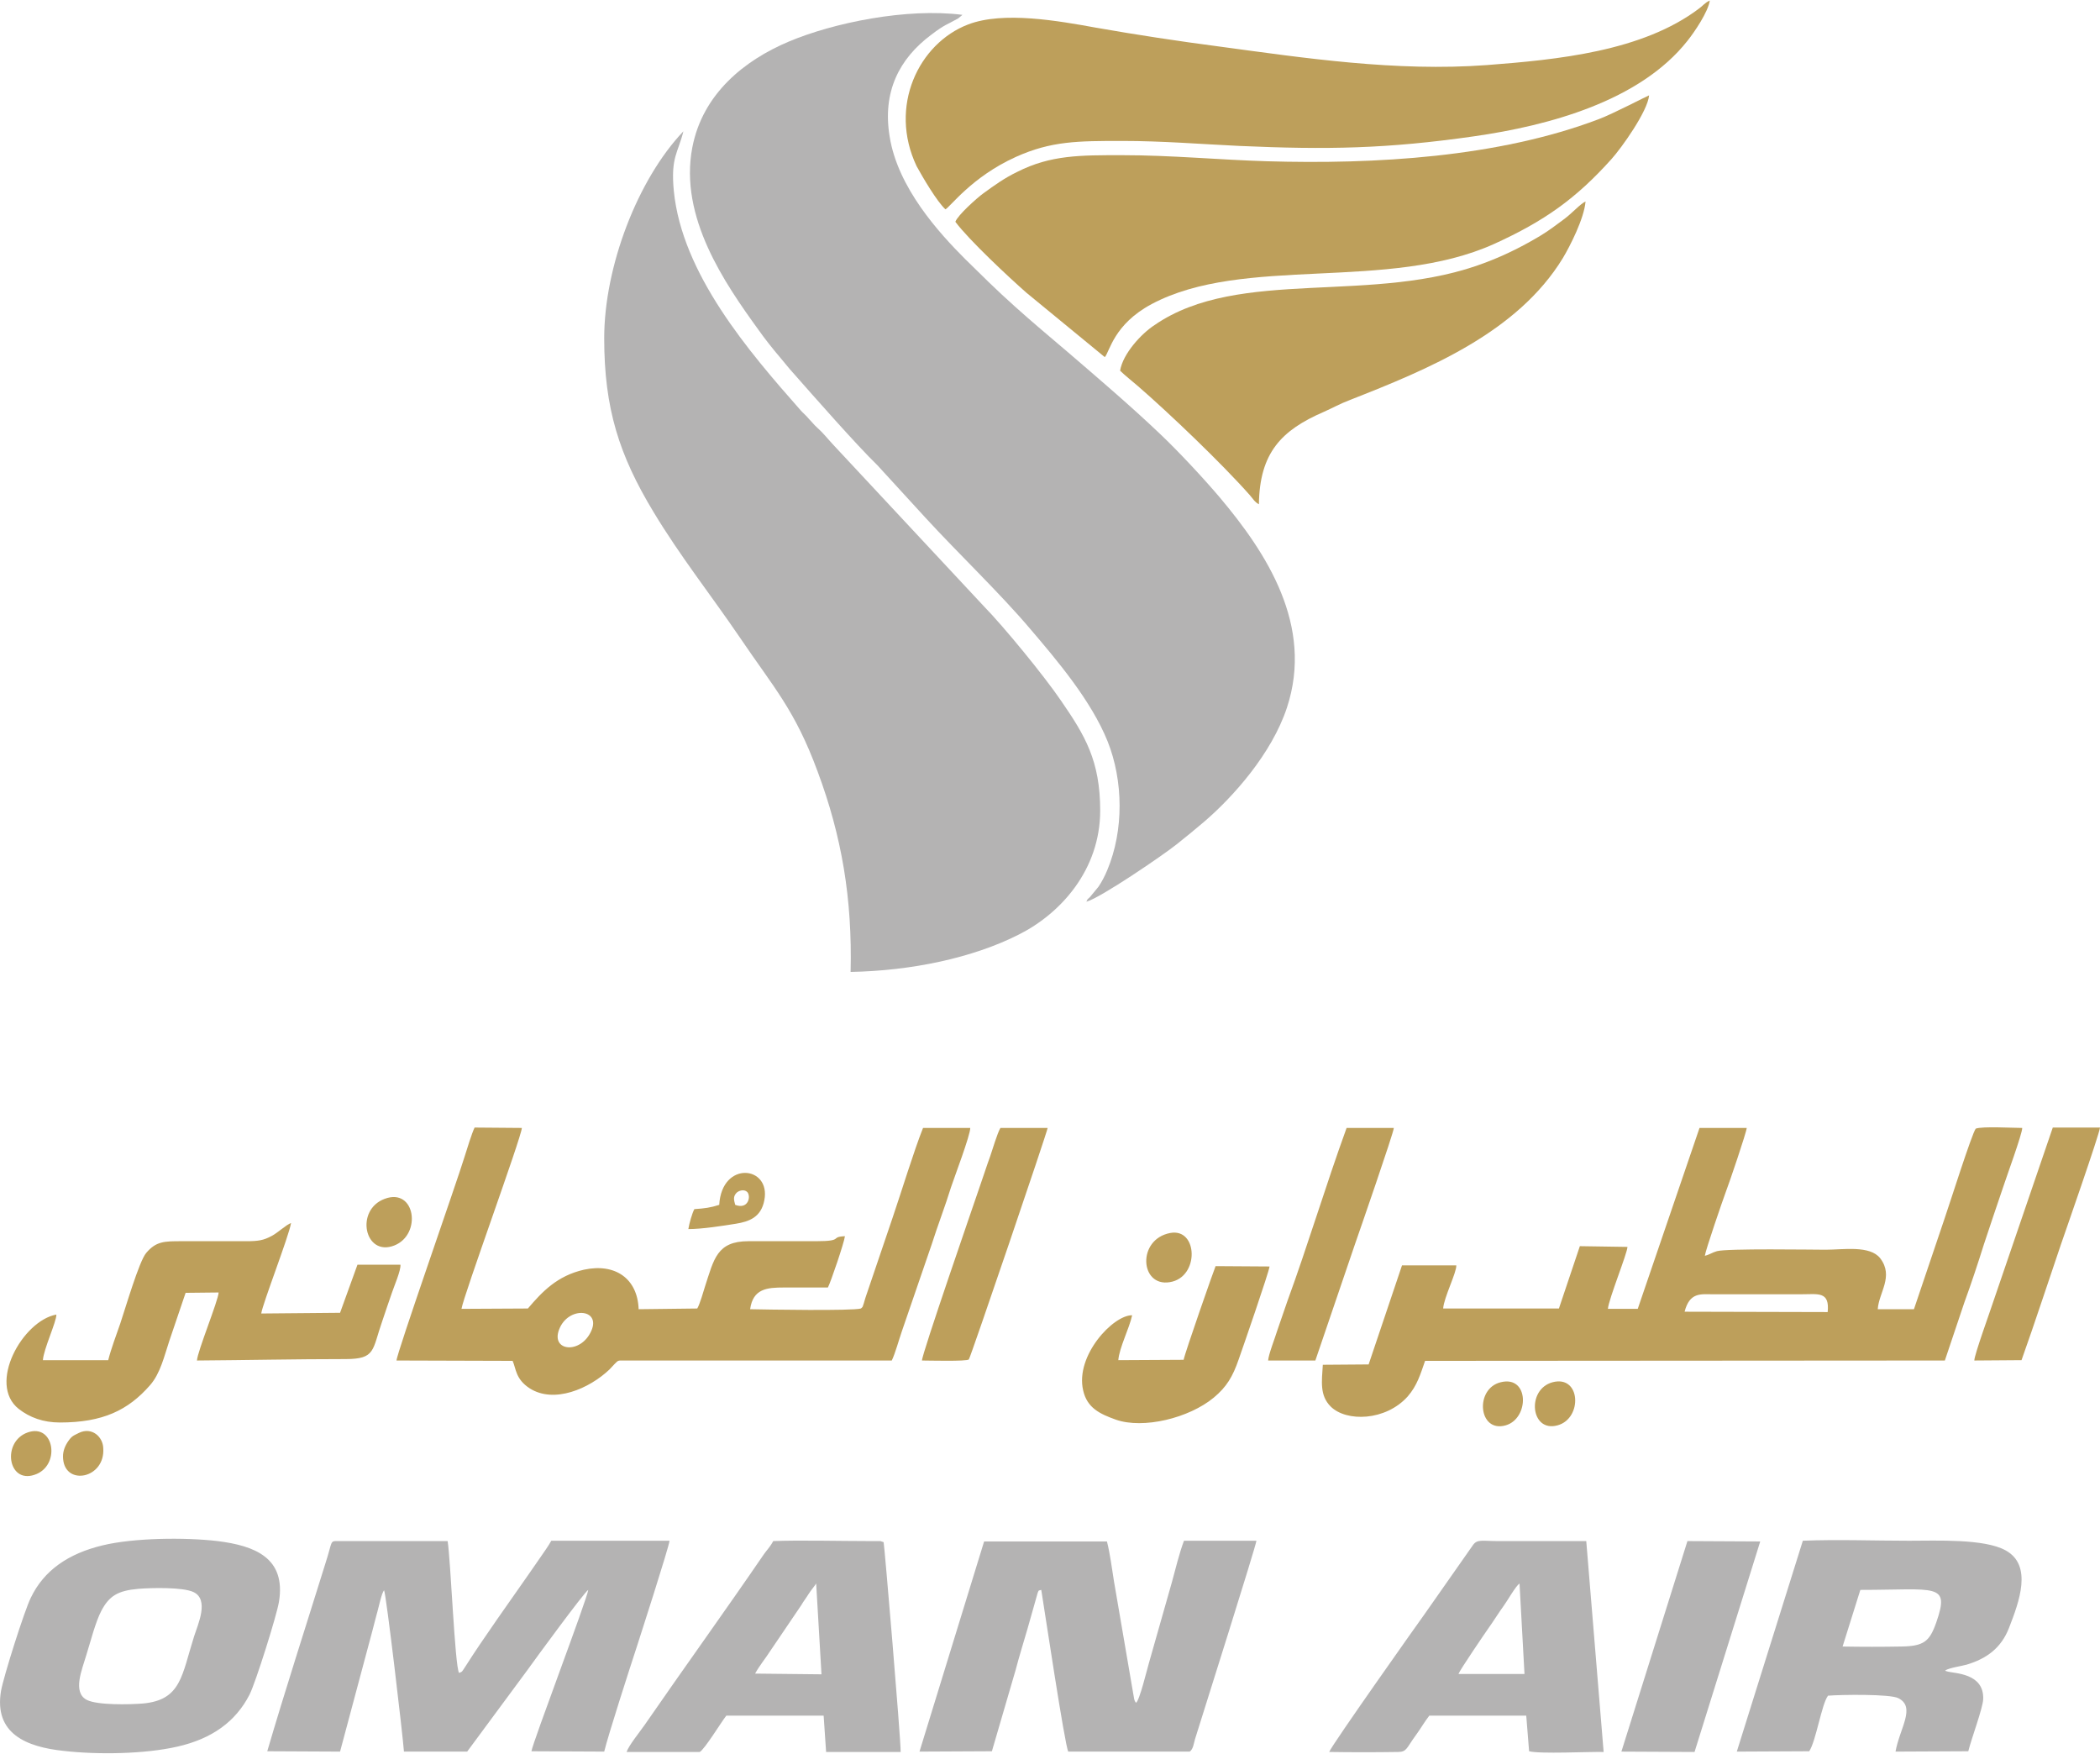<?xml version="1.0" encoding="UTF-8"?>
<svg xmlns="http://www.w3.org/2000/svg" xmlns:xlink="http://www.w3.org/1999/xlink" width="279px" height="233px" viewBox="0 0 279 233" version="1.1">
<g id="surface1">
<path style=" stroke:none;fill-rule:nonzero;fill:rgb(74.118%,62.353%,35.686%);fill-opacity:1;" d="M 149.094 20.617 C 143.574 20.617 139.613 20.57 135.133 22.84 C 133.387 23.691 132.16 24.59 130.652 25.68 C 129.801 26.297 127.254 28.566 126.926 29.465 C 128.766 31.926 134.047 36.848 136.359 38.883 L 146.781 47.445 C 147.445 46.691 147.961 43.094 153.008 40.395 C 165.273 33.867 184.379 38.789 198.527 32.398 C 205.18 29.371 209.379 26.391 214.094 21.137 C 215.414 19.672 218.906 14.797 219.094 12.668 C 218.906 12.715 214.281 15.129 212.395 15.836 C 199.047 20.902 182.727 21.848 168.293 21.422 C 161.879 21.23 155.652 20.617 149.094 20.617 Z M 149.094 20.617 "/>
<path style=" stroke:none;fill-rule:nonzero;fill:rgb(74.118%,62.353%,35.686%);fill-opacity:1;" d="M 125.605 27.809 C 126.219 27.527 129.094 23.504 134.945 20.855 C 139.66 18.723 143.246 18.723 149.094 18.723 C 154.473 18.723 159.566 19.148 164.66 19.387 C 176.359 19.906 184.281 19.766 195.84 18.109 C 205.793 16.688 217.867 13.426 224.188 5.426 C 225.133 4.246 226.926 1.594 227.16 0.082 C 226.547 0.316 226.219 0.789 225.746 1.121 C 218.199 6.848 206.832 7.934 197.539 8.645 C 185.461 9.543 173.246 7.699 162.02 6.184 C 156.594 5.477 150.98 4.621 145.605 3.676 C 140.652 2.777 133.293 1.453 128.621 3.25 C 122.066 5.758 118.008 14.133 121.781 22.082 C 122.586 23.551 124.473 26.77 125.605 27.809 Z M 223.812 174.262 C 224.473 171.66 225.98 171.945 227.445 171.945 L 239.332 171.945 C 241.547 171.945 243.105 171.52 242.82 174.309 Z M 217.586 173.883 L 213.621 173.883 C 213.719 172.605 216.219 166.453 216.219 165.652 L 209.895 165.555 L 207.113 173.836 L 191.734 173.836 C 191.832 172.371 193.527 169.059 193.48 168.109 L 186.266 168.109 L 181.832 181.266 L 175.746 181.312 C 175.605 183.539 175.32 185.383 176.781 186.848 C 178.859 188.93 184.094 188.789 187.02 185.523 C 188.293 184.059 188.719 182.543 189.332 180.793 L 258.387 180.746 L 260.98 173.031 C 261.879 170.57 262.773 167.875 263.574 165.32 C 264.379 162.859 265.32 160.113 266.168 157.605 C 266.547 156.422 268.668 150.648 268.668 149.848 C 267.395 149.848 263.387 149.609 262.492 149.941 C 261.973 150.602 258.953 160.16 258.34 161.914 L 254.281 173.93 L 249.473 173.93 C 249.613 171.707 251.641 169.578 249.801 167.164 C 248.434 165.414 244.895 166.027 242.539 166.027 C 240.887 166.027 229.426 165.84 228.105 166.219 C 227.445 166.406 227.113 166.691 226.5 166.832 C 226.594 166.078 228.859 159.5 229.281 158.363 C 229.707 157.273 232.02 150.461 232.066 149.848 L 225.793 149.848 Z M 78.574 176.77 C 77.207 179.941 73.152 179.562 74.281 176.629 C 75.461 173.504 79.848 173.836 78.574 176.77 Z M 52.68 180.746 L 68.105 180.793 C 68.574 181.832 68.48 183.207 70.367 184.438 C 73.621 186.52 78.293 184.484 80.98 181.93 C 81.219 181.691 81.406 181.457 81.688 181.172 C 82.16 180.699 82.113 180.746 82.914 180.746 L 118.48 180.746 C 118.953 179.75 119.426 178 119.801 176.914 L 123.766 165.367 C 124.66 162.574 125.555 160.305 126.359 157.699 C 126.781 156.422 128.906 150.84 128.906 149.848 L 122.633 149.848 C 121.453 152.781 119.707 158.504 118.574 161.816 L 114.992 172.371 C 114.895 172.652 114.848 172.891 114.754 173.176 C 114.566 173.648 114.707 173.555 114.379 173.836 C 113.246 174.168 101.832 173.98 99.66 173.93 C 100.039 171.188 101.926 171.047 104.141 171.047 L 109.992 171.047 C 110.367 170.336 112.16 165.082 112.254 164.23 C 110.18 164.324 112.207 164.895 108.387 164.895 L 99.426 164.895 C 95.227 164.895 94.848 167.309 93.668 170.902 C 93.48 171.52 92.961 173.316 92.633 173.836 L 84.848 173.93 C 84.707 169.863 81.734 167.781 77.586 168.68 C 74.047 169.484 72.066 171.566 70.133 173.836 L 61.312 173.883 C 61.594 172.086 69.281 151.078 69.332 149.848 L 63.055 149.797 C 62.68 150.555 62.02 152.73 61.734 153.633 C 60.652 157.18 52.68 179.848 52.68 180.746 Z M 148.812 49.246 C 149.379 49.812 150.508 50.711 151.168 51.281 C 155.32 54.875 162.348 61.594 166.027 65.758 C 166.453 66.234 166.688 66.707 167.254 66.988 C 167.348 60.129 170.273 57.148 175.84 54.734 C 177.02 54.215 178.008 53.645 179.379 53.125 C 189.754 49.055 201.594 44.184 207.633 34.293 C 208.574 32.73 210.461 29.039 210.652 26.77 C 210.039 27.004 208.812 28.379 207.773 29.133 C 206.734 29.891 205.84 30.602 204.66 31.312 C 202.539 32.59 200.039 33.867 197.539 34.812 C 182.586 40.633 164.707 35.379 153.387 43.188 C 151.641 44.324 149.188 46.973 148.812 49.246 Z M 32.68 164.895 L 24.141 164.895 C 21.832 164.895 20.746 164.895 19.426 166.453 C 18.48 167.543 16.641 173.883 15.98 175.824 C 15.461 177.34 14.754 179.184 14.379 180.699 L 5.699 180.699 C 5.793 179.23 7.492 175.637 7.492 174.641 C 3.008 175.445 -1.707 183.867 2.492 187.18 C 3.953 188.316 5.746 188.98 7.961 188.98 C 13.621 188.98 17.02 187.371 19.945 184.012 C 21.312 182.449 21.832 180.129 22.492 178.145 C 23.199 176.012 23.953 173.883 24.66 171.754 L 29.047 171.707 C 29 172.797 26.219 179.562 26.168 180.746 C 32.773 180.699 39.234 180.555 45.887 180.555 C 49.945 180.555 49.426 179.375 50.793 175.492 C 51.219 174.262 51.641 172.938 52.066 171.754 C 52.348 170.902 53.293 168.727 53.199 168.016 L 47.492 168.016 L 45.18 174.406 L 34.707 174.5 C 34.895 173.176 38.387 164.23 38.668 162.48 C 38.008 162.715 36.926 163.758 36.121 164.184 C 34.992 164.797 34.281 164.895 32.68 164.895 Z M 157.254 180.652 L 148.574 180.699 C 148.719 178.996 150.039 176.488 150.414 174.734 C 147.914 174.688 142.82 180.082 143.906 184.719 C 144.426 187.039 146.121 187.844 148.246 188.602 C 151.879 189.879 157.961 188.41 161.266 185.668 C 162.961 184.246 163.766 182.922 164.566 180.602 C 165.086 179.137 168.621 168.914 168.668 168.254 L 161.5 168.207 C 161.406 168.348 157.395 179.801 157.254 180.652 Z M 122.492 180.746 C 123.293 180.746 128.434 180.887 128.719 180.602 C 129 180.176 139.141 150.367 139.188 149.848 L 132.914 149.848 C 132.492 150.555 131.879 152.684 131.547 153.633 C 131.074 154.91 130.699 156.141 130.227 157.465 C 129.379 159.973 122.445 179.988 122.492 180.746 Z M 262.301 180.746 L 268.574 180.699 C 270.414 175.539 272.02 170.57 273.812 165.32 C 274.188 164.23 278.953 150.602 279 149.797 L 272.727 149.797 L 264.848 172.844 C 264.473 174.027 262.301 179.988 262.301 180.746 Z M 168.48 180.746 L 174.754 180.746 L 179.992 165.367 C 180.605 163.617 185.18 150.414 185.18 149.848 L 178.906 149.848 C 176.121 157.512 173.766 165.414 171.027 172.891 C 170.555 174.215 170.18 175.398 169.707 176.723 C 169.426 177.668 168.527 179.941 168.48 180.746 Z M 168.48 180.746 "/>
<path style=" stroke:none;fill-rule:nonzero;fill:rgb(74.118%,62.353%,35.686%);fill-opacity:1;" d="M 97.68 160.066 C 97.492 159.406 97.395 158.98 97.82 158.504 C 98.105 158.176 98.859 157.938 99.281 158.363 C 99.801 158.93 99.426 160.73 97.68 160.066 Z M 95.555 160.066 C 94.379 160.445 93.621 160.539 92.254 160.633 C 91.973 161.109 91.547 162.621 91.453 163.285 C 93.293 163.285 95.98 162.859 97.773 162.574 C 99.52 162.289 101.121 161.723 101.547 159.453 C 102.445 154.863 95.887 154.152 95.555 160.066 Z M 51.121 159.262 C 47.113 160.73 48.434 167.023 52.395 165.461 C 56.074 163.996 55.18 157.75 51.121 159.262 Z M 155.461 163.805 C 151.027 164.656 151.453 170.996 155.414 170.336 C 159.379 169.719 159.188 163.094 155.461 163.805 Z M 10.508 190.352 C 9.66 190.777 9.52 190.777 8.953 191.629 C 8.574 192.242 8.293 192.953 8.387 193.852 C 8.719 197.449 14 196.406 13.719 192.387 C 13.668 190.871 12.207 189.547 10.508 190.352 Z M 206.266 183.633 C 202.773 184.578 203.34 190.352 206.926 189.359 C 210.273 188.457 210.039 182.637 206.266 183.633 Z M 3.668 190.305 C 0.227 191.535 1.027 197.117 4.566 195.934 C 8.105 194.801 7.254 189.027 3.668 190.305 Z M 199.379 183.633 C 195.887 184.484 196.406 190.398 200.039 189.359 C 203.199 188.457 203.199 182.684 199.379 183.633 Z M 199.379 183.633 "/>
<path style=" stroke:none;fill-rule:nonzero;fill:rgb(70.588%,70.196%,70.196%);fill-opacity:1;" d="M 144.332 119.797 C 146.219 119.277 154.473 113.648 156.312 112.18 C 157.633 111.141 158.766 110.191 159.945 109.199 C 163.766 105.934 168.953 100.16 170.98 94.008 C 174.566 83.125 168.293 73.473 162.02 66.043 C 159.895 63.535 156.5 59.891 154.094 57.621 C 150.32 54.023 145.84 50.191 141.926 46.832 C 139.473 44.75 137.113 42.762 134.895 40.773 C 132.301 38.457 130.273 36.422 128.199 34.387 C 124.801 30.98 119.281 24.969 118.199 18.156 C 117.207 12.195 119.473 7.793 123.719 4.621 C 125.508 3.25 125.793 3.297 127.301 2.445 L 127.867 1.973 C 120.461 1.027 110.746 3.016 104.801 5.523 C 98.953 7.984 93.34 12.43 91.973 19.625 C 90.227 28.852 96.266 37.605 100.793 43.852 C 101.594 44.988 102.633 46.312 103.766 47.637 C 104.332 48.297 104.754 48.867 105.32 49.48 C 108.152 52.699 113.859 59.184 116.547 61.785 L 122.961 68.789 C 127.348 73.566 132.82 78.773 136.832 83.504 C 140.508 87.809 144.992 93.109 147.16 98.504 C 149.234 103.711 149.332 110.285 147.113 115.586 C 146.781 116.391 146.359 117.195 145.934 117.812 L 144.801 119.184 C 144.379 119.609 144.613 119.23 144.332 119.797 Z M 144.332 119.797 "/>
<path style=" stroke:none;fill-rule:nonzero;fill:rgb(70.588%,70.196%,70.196%);fill-opacity:1;" d="M 80.273 44.938 C 80.273 54.262 82.254 60.461 86.832 68.031 C 90.367 73.898 94.426 79.008 98.293 84.688 C 102.773 91.312 105.605 94.293 108.621 102.48 C 111.832 111.09 113.246 119.371 113.008 129.121 C 121.027 128.977 129.234 127.273 135.367 124.152 C 140.934 121.359 146.168 115.539 146.168 107.684 C 146.168 101.059 144.141 97.699 140.98 93.109 C 138.766 89.844 133.387 83.27 130.652 80.477 L 110.793 59.184 C 109.945 58.281 109.379 57.527 108.574 56.816 C 108.105 56.391 107.914 56.105 107.492 55.68 C 107.16 55.254 106.688 54.875 106.359 54.496 C 99.473 46.691 90.605 36.375 89.52 25.348 C 89.094 20.855 90.086 20.332 90.793 17.445 C 84.707 23.836 80.273 35.43 80.273 44.938 Z M 35.508 232.656 L 45.18 232.703 L 49.473 216.66 C 49.707 215.715 49.945 214.863 50.18 213.965 C 50.32 213.492 50.699 211.645 51.027 211.266 C 51.312 211.785 53.527 230.668 53.668 232.703 L 62.066 232.703 L 70.039 221.914 C 70.98 220.59 77.633 211.504 78.152 211.219 C 78.008 212.449 70.793 231.426 70.605 232.656 L 80.273 232.703 C 80.84 230.383 83.668 221.629 84.613 218.742 C 84.992 217.559 88.859 205.59 88.953 204.688 L 73.246 204.688 C 72.82 205.445 72.301 206.156 71.781 206.914 C 71.266 207.672 70.793 208.332 70.273 209.09 C 67.867 212.543 64.047 217.891 61.926 221.25 C 61.359 222.102 61.453 222.102 60.98 222.246 C 60.414 221.062 59.895 207.527 59.473 204.734 L 44.945 204.734 C 43.766 204.734 44.234 204.641 43.199 207.812 C 40.699 215.855 37.82 224.754 35.508 232.656 Z M 158.055 232.703 C 158.527 232.418 158.621 231.52 158.766 231.047 C 159.801 227.734 166.832 205.492 166.926 204.688 L 157.301 204.688 C 156.688 206.297 156.168 208.473 155.699 210.18 L 152.633 220.969 C 152.395 221.77 151.406 225.887 150.934 226.219 C 150.652 225.934 150.652 225.461 150.555 224.988 L 148.008 210.129 C 147.727 208.426 147.492 206.441 147.066 204.785 L 130.746 204.785 L 122.16 232.703 L 131.781 232.656 L 134.945 221.82 C 135.414 220.02 135.98 218.223 136.5 216.426 L 137.867 211.598 C 138.055 211.219 137.867 211.359 138.34 211.219 C 138.766 213.82 141.453 231.805 141.926 232.703 Z M 247.16 211.219 C 257.254 211.219 259.094 210.227 257.254 215.523 C 256.359 218.082 255.605 218.695 252.586 218.742 C 250.039 218.789 247.395 218.789 244.801 218.742 Z M 258.434 221.914 C 259.141 221.535 260.367 221.395 261.266 221.156 C 263.953 220.352 265.887 218.934 266.926 216.234 C 268.246 212.828 270.086 207.953 266.453 205.965 C 263.621 204.406 257.395 204.688 253.621 204.688 C 249.047 204.688 244.094 204.5 239.52 204.688 L 230.746 232.703 L 240.367 232.656 C 241.266 231.328 242.02 226.359 242.867 225.273 C 244.613 225.133 251.121 225.035 252.207 225.605 C 254.566 226.785 252.395 229.578 251.832 232.703 L 261.5 232.656 C 261.926 230.949 263.434 226.93 263.48 225.746 C 263.621 222.246 259.66 222.34 258.719 222.055 C 258.293 221.914 258.621 222.055 258.434 221.914 Z M 18.387 211.078 C 20.133 210.934 24.281 210.84 25.699 211.504 C 27.82 212.496 26.312 215.762 25.793 217.371 C 24.141 222.574 24.094 225.84 19 226.312 C 17.207 226.457 12.961 226.551 11.547 225.84 C 9.566 224.848 10.934 221.723 11.453 219.926 C 12.02 218.129 12.68 215.477 13.48 213.965 C 14.52 212.023 15.652 211.312 18.387 211.078 Z M 37.066 212.781 C 38.008 206.961 33.859 205.352 28.906 204.734 C 24.52 204.215 17.727 204.309 13.621 205.305 C 9.094 206.391 5.84 208.617 4.094 212.262 C 3.246 213.965 0.461 222.766 0.133 224.656 C -0.812 230.336 3.527 232.086 8.434 232.605 C 12.961 233.129 19.234 233.035 23.574 232.039 C 28.152 231 31.312 228.727 33.152 225.133 C 33.953 223.57 36.781 214.578 37.066 212.781 Z M 100.32 222.34 C 100.887 221.297 101.781 220.211 102.348 219.312 L 106.453 213.254 C 106.781 212.688 107.066 212.355 107.445 211.738 C 107.68 211.359 108.34 210.555 108.434 210.367 L 109.141 222.434 Z M 92.961 232.75 C 93.574 232.465 95.887 228.68 96.5 227.922 L 109.426 227.922 L 109.754 232.75 L 119.66 232.75 C 119.66 230.762 117.492 205.113 117.395 204.879 L 116.973 204.734 C 116.879 204.734 116.641 204.734 116.547 204.734 C 116.266 204.734 115.934 204.734 115.652 204.734 C 111.734 204.734 106.168 204.594 102.727 204.734 C 102.301 205.539 101.879 205.918 101.453 206.535 C 96.406 213.918 90.746 221.77 85.652 229.152 C 84.992 230.098 83.527 231.898 83.246 232.75 C 83.199 232.75 92.961 232.75 92.961 232.75 Z M 193.766 222.387 C 193.953 221.867 197.301 216.945 197.773 216.281 C 198.48 215.289 199.047 214.344 199.801 213.301 C 200.32 212.59 201.312 210.793 201.879 210.367 L 202.539 222.387 Z M 176.594 232.75 C 179.613 232.797 182.727 232.797 185.746 232.75 C 186.926 232.75 186.879 232.18 188.105 230.523 C 188.766 229.625 189.234 228.773 189.895 227.922 L 202.773 227.922 L 203.152 232.656 C 204.566 233.035 211.074 232.703 213.055 232.75 L 210.746 204.734 L 198.953 204.734 C 196.973 204.734 196.266 204.453 195.699 205.258 L 189.332 214.344 C 188.812 215.051 176.879 231.898 176.594 232.75 Z M 215.414 232.703 L 225.133 232.75 L 233.859 204.785 L 224.188 204.734 Z M 215.414 232.703 "/>
</g>
</svg>
